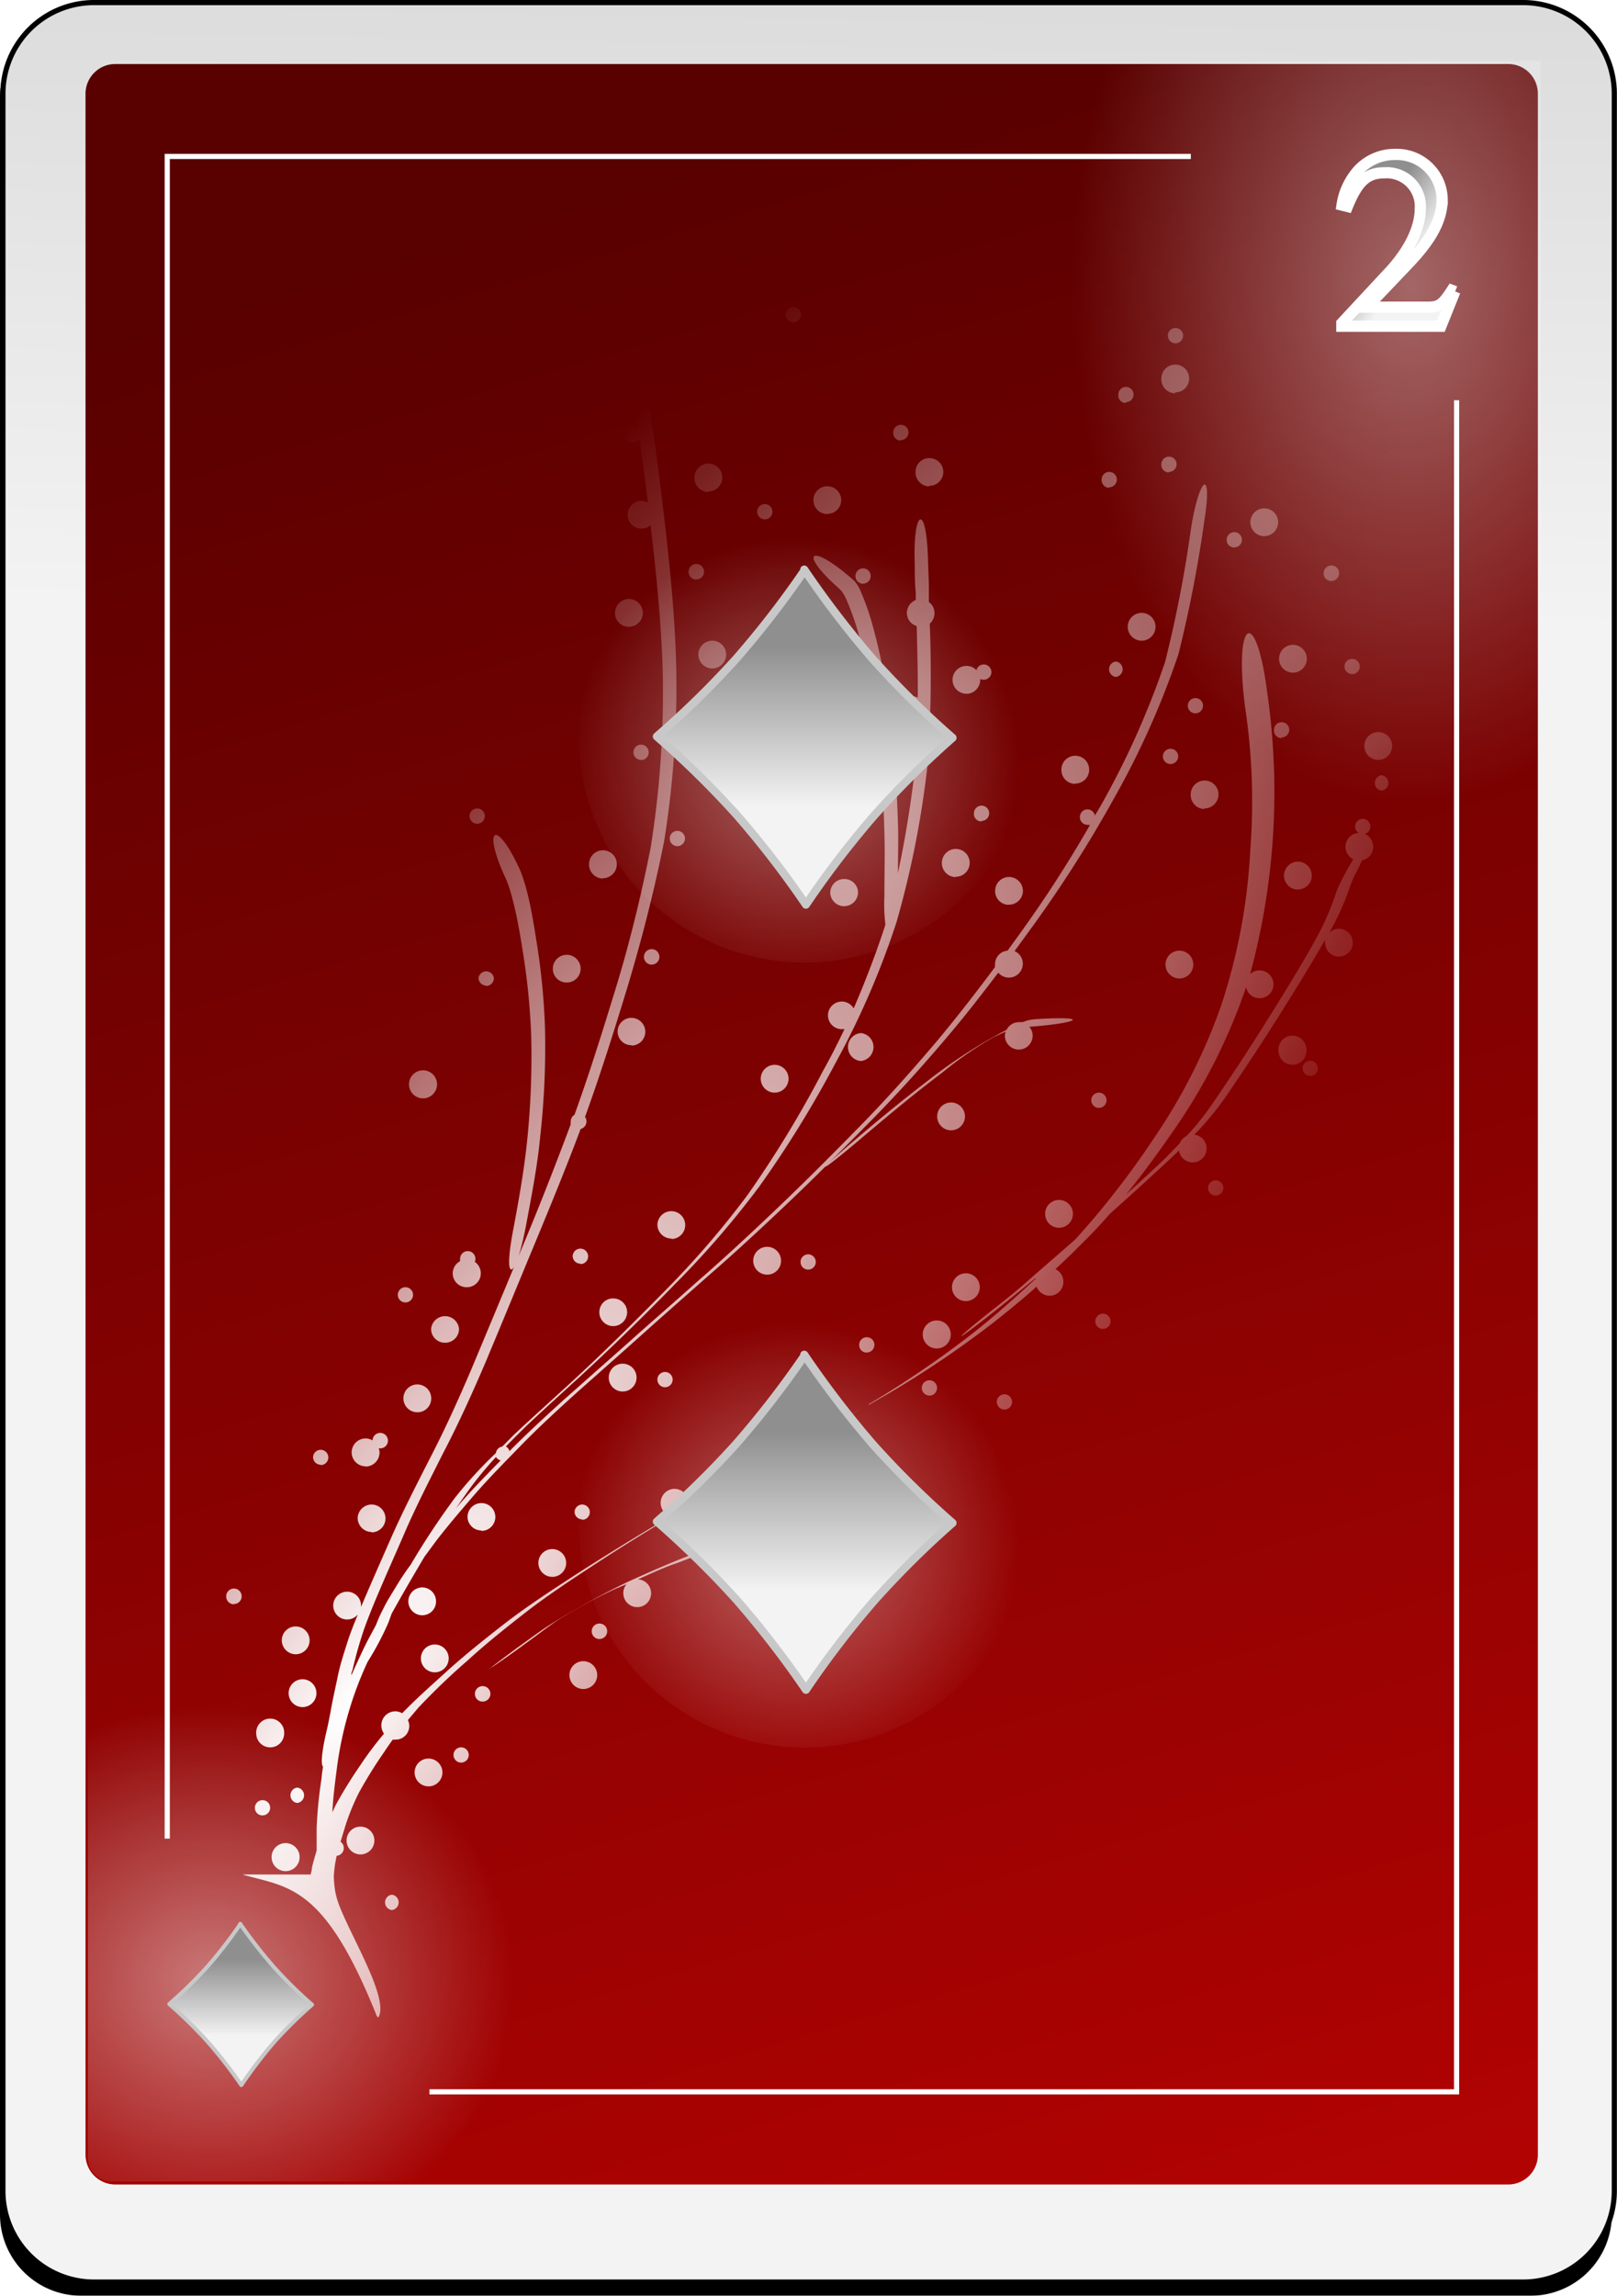 <svg id="Capa_1" data-name="Capa 1" xmlns="http://www.w3.org/2000/svg" xmlns:xlink="http://www.w3.org/1999/xlink" viewBox="0 0 144.26 204.72"><defs><style>.cls-1{filter:url(#h);}.cls-2,.cls-3,.cls-4{fill-rule:evenodd;}.cls-3{stroke:#000;fill:url(#Degradado_sin_nombre_476);}.cls-3,.cls-7{stroke-miterlimit:1.85;stroke-width:0.46px;}.cls-4{fill:url(#Degradado_sin_nombre_477);}.cls-11,.cls-13,.cls-5,.cls-6{isolation:isolate;}.cls-5{opacity:0.47;fill:url(#Degradado_sin_nombre_478);}.cls-6{opacity:0.4;fill:url(#Degradado_sin_nombre_479);}.cls-7{fill:none;}.cls-7,.cls-9{stroke:#fff;}.cls-12,.cls-14,.cls-8{stroke:#c8c8c8;stroke-linejoin:round;}.cls-8{stroke-width:0.35px;fill:url(#Degradado_sin_nombre_480);}.cls-9{stroke-miterlimit:8.2;fill:url(#Degradado_sin_nombre_481);}.cls-10{fill:url(#Degradado_sin_nombre_482);}.cls-11,.cls-13{opacity:0.4;}.cls-11{fill:url(#Degradado_sin_nombre_483);}.cls-12,.cls-14{stroke-width:0.72px;}.cls-12{fill:url(#Degradado_sin_nombre_484);}.cls-13{fill:url(#Degradado_sin_nombre_485);}.cls-14{fill:url(#Degradado_sin_nombre_486);}</style><filter id="h" name="h"><feGaussianBlur stdDeviation="3.76"/></filter><linearGradient id="Degradado_sin_nombre_476" x1="114.59" y1="781.52" x2="124.07" y2="1295.93" gradientTransform="matrix(0.46, 0, 0, -0.46, 184.38, 855.86)" gradientUnits="userSpaceOnUse"><stop offset="0" stop-color="#f3f3f3"/><stop offset="1" stop-color="#8f8f8f"/></linearGradient><linearGradient id="Degradado_sin_nombre_477" x1="-261.92" y1="1152.18" x2="-129.66" y2="714.54" gradientTransform="matrix(0.49, 0, 0, -0.48, 338.57, 1013.97)" gradientUnits="userSpaceOnUse"><stop offset="0" stop-color="#590000"/><stop offset="1" stop-color="#bf0303"/></linearGradient><radialGradient id="Degradado_sin_nombre_478" cx="124.5" cy="1837.59" r="58.67" gradientTransform="matrix(-0.46, 0, 0, 0.42, 240.6, -153.68)" gradientUnits="userSpaceOnUse"><stop offset="0" stop-color="#fff"/><stop offset="1" stop-color="#fff" stop-opacity="0"/></radialGradient><radialGradient id="Degradado_sin_nombre_479" cx="222.6" cy="733.49" r="63.15" gradientTransform="matrix(0.48, 0, 0, -0.73, 183.51, 1002.34)" xlink:href="#Degradado_sin_nombre_478"/><linearGradient id="Degradado_sin_nombre_480" x1="129.61" y1="955.53" x2="129.61" y2="958.87" gradientTransform="matrix(2.05, 0, 0, -2.05, -79.73, 2581.77)" xlink:href="#Degradado_sin_nombre_476"/><linearGradient id="Degradado_sin_nombre_481" x1="180.67" y1="1032.82" x2="178.69" y2="1034.2" gradientTransform="matrix(2.05, 0, 0, -2.05, -79.73, 2581.77)" xlink:href="#Degradado_sin_nombre_476"/><radialGradient id="Degradado_sin_nombre_482" cx="192.28" cy="1160.5" r="25.37" gradientTransform="matrix(1.7, 1.15, 4.4, -6.48, -5237.18, 7891.96)" xlink:href="#Degradado_sin_nombre_478"/><radialGradient id="Degradado_sin_nombre_483" cx="413.11" cy="1066.97" r="26.74" gradientTransform="matrix(0.75, 0, 0, -0.75, -74.51, 1309.63)" xlink:href="#Degradado_sin_nombre_478"/><linearGradient id="Degradado_sin_nombre_484" x1="458.75" y1="1383.82" x2="458.75" y2="1390.75" gradientTransform="matrix(2.05, 0, 0, -2.05, -703.94, 3350.11)" xlink:href="#Degradado_sin_nombre_476"/><radialGradient id="Degradado_sin_nombre_485" cx="413.11" cy="1066.97" r="26.74" gradientTransform="matrix(0.75, 0, 0, -0.75, -74.51, 1379.64)" xlink:href="#Degradado_sin_nombre_478"/><linearGradient id="Degradado_sin_nombre_486" x1="458.75" y1="1383.82" x2="458.75" y2="1390.75" gradientTransform="matrix(2.05, 0, 0, -2.05, -703.94, 3420.11)" xlink:href="#Degradado_sin_nombre_476"/></defs><g class="cls-1"><path class="cls-2" d="M171.7,442.83H301a7.26,7.26,0,0,1,7.25,7.25h0V638.86A7.25,7.25,0,0,1,301,646.1H171.7a7.24,7.24,0,0,1-7.25-7.24h0V450.08a7.25,7.25,0,0,1,7.25-7.25" transform="translate(-164.45 -441.39)"/></g><path class="cls-3" d="M172.84,441.62h127.5a8.13,8.13,0,0,1,8.13,8.13h0v187a8.13,8.13,0,0,1-8.13,8.13H172.84a8.13,8.13,0,0,1-8.13-8.13h0v-187a8.13,8.13,0,0,1,8.13-8.13" transform="translate(-164.45 -441.39)"/><path class="cls-4" d="M174.74,447.1H299a2.64,2.64,0,0,1,2.65,2.65V633.52a2.65,2.65,0,0,1-2.65,2.66H174.74a2.66,2.66,0,0,1-2.66-2.66V449.75a2.65,2.65,0,0,1,2.66-2.65" transform="translate(-164.45 -441.39)"/><path class="cls-5" d="M224.57,635.91H174.42a2.13,2.13,0,0,1-2.13-2.13h0v-45.5a2.13,2.13,0,0,1,2.13-2.13h50.15a2.12,2.12,0,0,1,2.12,2.13h0v45.5a2.12,2.12,0,0,1-2.12,2.13h0" transform="translate(-164.45 -441.39)"/><path class="cls-6" d="M241.89,446.83h60v92.79h-60Z" transform="translate(-164.45 -441.39)"/><path class="cls-7" d="M202.76,627.92H294.4V477.08m-23.71-21.74H179.37v150" transform="translate(-164.45 -441.39)"/><path class="cls-8" d="M185.88,612.94a43.13,43.13,0,0,0,3,3.85,39.53,39.53,0,0,0,3.41,3.36,39.07,39.07,0,0,0-3.39,3.34,42.45,42.45,0,0,0-2.92,3.83,40.63,40.63,0,0,0-3-3.86,39,39,0,0,0-3.43-3.37,39.3,39.3,0,0,0,3.41-3.34,38.89,38.89,0,0,0,2.94-3.81Z" transform="translate(-164.45 -441.39)"/><path class="cls-9" d="M294.27,467.39l-.29-.11c-.84,1.29-1.14,1.5-2.16,1.5h-5.43l3.81-4c2-2.12,2.91-3.84,2.91-5.62a4.06,4.06,0,0,0-4.2-4,4.42,4.42,0,0,0-3.27,1.41,5.94,5.94,0,0,0-1.46,3.11l.48.12c.91-2.23,1.73-3,3.29-3a3,3,0,0,1,3.21,3.21c0,1.77-1.05,3.88-3,5.9l-4,4.3v.27H293l1.25-3.11" transform="translate(-164.45 -441.39)"/><path class="cls-10" d="M198.21,621.28c1.08-1.85-3.22-8.39-3.77-10.86a4.38,4.38,0,0,1-.12-.63,9.45,9.45,0,0,1-.09-1.07,10.43,10.43,0,0,1,.26-1.85.69.69,0,0,0,.63-.69.67.67,0,0,0-.29-.56c.14-.47.29-.94.43-1.41a20,20,0,0,1,1.23-3,40.69,40.69,0,0,1,2.24-3.6c.24-.37.5-.74.76-1.1a.86.86,0,0,0,.22,0,1.21,1.21,0,0,0,1.13-1.74l.93-1.1a59.59,59.59,0,0,1,4.37-4.19c1.66-1.52,3.42-2.92,5.19-4.3,2.11-1.64,4.35-3.09,6.58-4.55s4.26-2.69,6.42-4a1,1,0,0,0,.3,0,1.22,1.22,0,0,0,1.23-1.23,1.24,1.24,0,0,0-1.23-1.25,1.25,1.25,0,0,0-1.24,1.25,1.24,1.24,0,0,0,.89,1.19l-.6.35q-3.94,2.34-7.81,4.82c-2.24,1.46-4.5,2.92-6.61,4.57-1.77,1.38-3.53,2.79-5.19,4.31-1.27,1.15-2.55,2.29-3.74,3.52a1.28,1.28,0,0,0-.62-.17,1.25,1.25,0,0,0-1.24,1.25,1.28,1.28,0,0,0,.24.74,30.11,30.11,0,0,0-2.09,2.78,40.2,40.2,0,0,0-2.23,3.61l-.29.62c.06-1.25.22-2.5.38-3.74a32.5,32.5,0,0,1,1.07-5.17,31.4,31.4,0,0,1,1.7-4.51,26.38,26.38,0,0,0,1.78-3.33c.11-.25.2-.52.29-.77l.07-.19c.89-1.61,1.81-3.18,2.74-4.76l.17-.29,1.06-1.44c1-1.3,2.09-2.57,3.16-3.82,1.38-1.61,2.87-3.11,4.35-4.63,1.66-1.71,3.43-3.32,5.2-4.92,1.92-1.7,3.83-3.39,5.74-5.1s4.07-3.61,6.11-5.41c2.3-2,4.53-4.07,6.74-6.17q1.76-1.67,3.48-3.38c-.24.3,1.11-.73,3.45-2.72s4.56-3.82,6.94-5.62a32.65,32.65,0,0,1,4.65-3.19l1-.45a1.11,1.11,0,0,0-.08.36,1.24,1.24,0,1,0,2.48,0,1.23,1.23,0,0,0-.3-.79c4.58-.34,5.52-1,.56-.68a3.63,3.63,0,0,0-1.17.27,1.12,1.12,0,0,0-.32,0,1.23,1.23,0,0,0-1.1.68,45.11,45.11,0,0,0-7,4.52c-2.36,1.8-4.65,3.7-6.91,5.63-.93.79-1.56,1.36-1.91,1.69,1.18-1.17,2.36-2.35,3.52-3.53,2.56-2.58,5-5.29,7.33-8.06,1.46-1.74,2.86-3.54,4.23-5.35a1.24,1.24,0,0,0,2.19-.79,1.22,1.22,0,0,0-.74-1.13c.62-.84,1.22-1.67,1.83-2.51a111.88,111.88,0,0,0,7.08-11.17,74.53,74.53,0,0,0,5.71-12.78,114.27,114.27,0,0,0,2.31-11.88c.76-4.78-.43-4.09-1.19.69a111,111,0,0,1-2.31,11.87,74.57,74.57,0,0,1-5.72,12.78c-.17.31-.36.61-.54.91a.68.68,0,0,0-.66-.55.69.69,0,0,0-.68.7.68.68,0,0,0,.68.68.59.59,0,0,0,.23,0,109.47,109.47,0,0,1-6.11,9.49l-1.25,1.73a1.22,1.22,0,0,0-1.12,1.22,2,2,0,0,0,0,.24c-1.67,2.24-3.38,4.45-5.17,6.59-2.35,2.77-4.77,5.48-7.33,8.06-2.41,2.46-4.85,4.89-7.35,7.26-2.21,2.1-4.44,4.17-6.75,6.17-2,1.8-4.09,3.59-6.11,5.41l-5.76,5.1c-1.64,1.49-3.29,3-4.85,4.58a.68.68,0,0,0-.32-.42c.61-.63,1.23-1.24,1.86-1.86,2.05-1.93,4.17-3.81,6.23-5.74,2.42-2.27,4.79-4.61,7.12-7a80.81,80.81,0,0,0,7.41-8.59A97.56,97.56,0,0,0,239,536.16a73.31,73.31,0,0,0,5.43-12.54,84.79,84.79,0,0,0,2.8-14.31A117.93,117.93,0,0,0,247.4,497a1.27,1.27,0,0,0,.42-.93,1.22,1.22,0,0,0-.5-1c0-.51,0-1,0-1.53l-.09-2.56c-.17-4.8-1.35-4.12-1.17.68,0,.86,0,1.71.09,2.57,0,.22,0,.44,0,.66a1.25,1.25,0,0,0-.79,1.16,1.2,1.2,0,0,0,.87,1.16c.06,2.13.11,4.25.1,6.38a1.13,1.13,0,0,0-.48-.11,1.24,1.24,0,1,0,0,2.48,1.08,1.08,0,0,0,.44-.09c0,1.38-.1,2.75-.21,4.12-.38,3.1-.86,6.19-1.52,9.24,0-1.45.05-2.92,0-4.37-.11-3.46-.32-6.9-.77-10.33a55.09,55.09,0,0,0-1.39-7,24,24,0,0,0-1.16-3.41,3.51,3.51,0,0,0-.55-.91c-3.91-3.5-5.22-2.71-1.28.75a3.4,3.4,0,0,1,.55.89,23.56,23.56,0,0,1,1.18,3.4,56.85,56.85,0,0,1,1.42,7,101.92,101.92,0,0,1,.79,10.33c.06,1.92,0,3.84,0,5.76a15.56,15.56,0,0,0,.09,2.5l-.15.47c-.79,2.37-1.68,4.68-2.68,7a1.23,1.23,0,1,0-1.07,1.85l.25,0c-.61,1.27-1.24,2.52-1.93,3.75a97.77,97.77,0,0,1-6.75,11.08,80.91,80.91,0,0,1-7.42,8.59c-2.34,2.37-4.7,4.72-7.13,7-2.06,1.93-4.19,3.81-6.25,5.74l-1.05,1.06a.68.68,0,0,0-.57.58A37.33,37.33,0,0,0,205,575a68.63,68.63,0,0,0-3.91,5.91c-.45.61-.87,1.23-1.26,1.88s-.85,1.35-1.19,2.06a12.57,12.57,0,0,0-.65,1.45.06.06,0,0,0,0,0c-.34.63-.68,1.25-1,1.89-.41.86-.81,1.72-1.19,2.59,0-.14,0-.29.09-.43a36.39,36.39,0,0,1,1-3.57c.49-1.4,1.07-2.76,1.66-4.13.71-1.66,1.46-3.32,2.18-5,1-2.25,2.12-4.43,3.22-6.62,1.41-2.69,2.65-5.44,3.84-8.22,1.42-3.39,2.82-6.79,4.23-10.19s2.9-7,4.23-10.56a.69.69,0,0,0,.52-.67.62.62,0,0,0-.13-.4c1.35-3.72,2.54-7.5,3.7-11.29,1.33-4.4,2.48-8.85,3.37-13.36a86.78,86.78,0,0,0,1.06-15.86c-.16-5.4-.79-10.77-1.45-16.13-.4-3.22-.89-6.44-1.39-9.65a10.85,10.85,0,0,0-.72-2.85,1.23,1.23,0,0,0,.39.07,1.24,1.24,0,1,0,0-2.48,1.22,1.22,0,0,0-1.23,1.23,1.24,1.24,0,0,0,.33.86c-.24.34-.3,1.66,0,3.85.23,1.42.44,2.85.66,4.28a.7.7,0,0,0-.48-.18.68.68,0,0,0,0,1.36.69.69,0,0,0,.61-.36c.22,1.52.43,3,.62,4.55l.14,1.16a1.19,1.19,0,0,0-.56-.14,1.25,1.25,0,0,0-1.25,1.24,1.23,1.23,0,0,0,1.25,1.23,1.2,1.2,0,0,0,.8-.3c.51,4.3.95,8.61,1.08,12.94a86.8,86.8,0,0,1-1.08,15.86c-.9,4.52-2,9-3.38,13.38-1.07,3.49-2.18,7-3.41,10.4a.69.69,0,0,0-.33.6.64.64,0,0,0,0,.24l-.27.71c-1.38,3.68-2.83,7.35-4.37,11q-2.12,5.1-4.25,10.19c-1.19,2.78-2.44,5.54-3.85,8.23-1.11,2.19-2.23,4.37-3.23,6.62-.73,1.66-1.47,3.33-2.19,5-.58,1.36-1.18,2.72-1.67,4.13-.37,1.17-.77,2.35-1,3.56-.21,1-.44,2-.62,3.06-.09.44-.17.89-.27,1.33-.53,2.18-.58,3.28-.38,3.45-.06.37-.11.74-.14,1.11a38,38,0,0,0-.43,4.38c0,.67,0,1.35,0,2-.15.5-.3,1-.42,1.52,0,.21-.07.4-.11.61h-6.09c4.09,1.18,7.29.84,12,12.66Zm1.2-9.57a.69.69,0,0,0,0-1.37.69.69,0,0,0,0,1.37Zm-9.49-3.47a1.25,1.25,0,1,0-1.24-1.24A1.25,1.25,0,0,0,189.92,608.24Zm6.69-1.49a1.24,1.24,0,1,0,0-2.48,1.24,1.24,0,0,0,0,2.48Zm-8.74-3.48a.68.68,0,1,0-.68-.68A.67.67,0,0,0,187.87,603.27Zm3.1-1.11a.69.69,0,0,0,0-1.37.69.69,0,0,0,0,1.37Zm11.71-1.48a1.24,1.24,0,1,0,0-2.48,1.24,1.24,0,0,0,0,2.48Zm2.91-2.12a.68.68,0,0,0,0-1.36.68.68,0,1,0,0,1.36Zm-17-1.36A1.24,1.24,0,0,0,189.8,596a1.25,1.25,0,1,0-2.49,0A1.24,1.24,0,0,0,188.55,597.2Zm2.86-3.59a1.24,1.24,0,1,0-1.25-1.25A1.24,1.24,0,0,0,191.41,593.61Zm16.05-.49a.69.69,0,1,0-.68-.69A.68.68,0,0,0,207.46,593.12Zm9-1.12a1.24,1.24,0,1,0-1.25-1.25A1.25,1.25,0,0,0,216.45,592Zm-13.26-1.49a1.24,1.24,0,0,0,0-2.48,1.24,1.24,0,1,0,0,2.48Zm4.85-.31c.06,0,1.46-.94,3.74-2.62,1-.72,1.92-1.47,3-2.1a43.79,43.79,0,0,1,4.52-2.41l1-.42a1.22,1.22,0,0,0-.29.79,1.24,1.24,0,1,0,1.31-1.22c1.08-.48,2.17-1,3.27-1.38s2.48-1,3.73-1.47l1.59-.6c4.89-1.87,6.16-2.61,1.27-.74l-1.6.61c-1.26.48-2.48,1-3.73,1.48-1.78.68-3.52,1.46-5.26,2.24a70,70,0,0,0-7,3.83c-1,.63-2,1.39-3,2.1-1.77,1.31-2.53,1.9-2.49,1.91Zm-17.25-1.3a1.24,1.24,0,1,0-1.25-1.25A1.25,1.25,0,0,0,190.79,588.9Zm27.08-1.36a.69.69,0,1,0-.68-.68A.69.69,0,0,0,217.87,587.54Zm-22.49-1.74a1.24,1.24,0,1,0-1.25-1.25A1.24,1.24,0,0,0,195.38,585.8Zm6.69-.38a1.22,1.22,0,0,0,1.23-1.23,1.24,1.24,0,0,0-1.23-1.25,1.25,1.25,0,0,0-1.24,1.25A1.24,1.24,0,0,0,202.07,585.42Zm-16.8-1a.69.69,0,1,0-.69-.68A.69.69,0,0,0,185.27,584.44Zm43.26-2.37a.68.68,0,1,0-.68-.68A.67.67,0,0,0,228.53,582.07ZM213.72,582a1.24,1.24,0,1,0-1.24-1.25A1.25,1.25,0,0,0,213.72,582Zm21.88-1.12a.68.68,0,0,0,0-1.36h-.06a1.2,1.2,0,0,0,.37-.87,1.24,1.24,0,1,0-1.24,1.23,1.29,1.29,0,0,0,.35,0,.72.72,0,0,0-.1.36.67.67,0,0,0,.68.68Zm4.28-2.85a1.24,1.24,0,1,0-1.25-1.25A1.25,1.25,0,0,0,239.88,578Zm-42.27,0a1.24,1.24,0,1,0-1.25-1.25A1.26,1.26,0,0,0,197.61,578Zm9.78-.13a1.24,1.24,0,1,0-1.23-1.23A1.23,1.23,0,0,0,207.39,577.86Zm35.64-.12a.68.68,0,1,0-.68-.68A.68.68,0,0,0,243,577.74Zm-26.64-.87a.68.68,0,1,0-.68-.68A.68.68,0,0,0,216.39,576.87ZM205,576.06l1.23-1.75a32.14,32.14,0,0,1,2.47-3,.65.65,0,0,0,.42.3c-1.33,1.36-2.66,2.72-3.9,4.16l-.22.26Zm23.58-1.87,4-2.26c1-.55,2.05-1.11,3.06-1.68a1.29,1.29,0,0,0,.35,0,1.21,1.21,0,0,0,1.18-.91q2.15-1.2,4.26-2.43l-4.24,2.39a1.27,1.27,0,0,0,0-.28,1.24,1.24,0,1,0-2.48,0,1.27,1.27,0,0,0,.84,1.18l-1,.53q-3,1.69-6,3.42Zm15.91-.17a.68.68,0,1,0,0-1.36.68.68,0,1,0,0,1.36Zm-47.43-1.86a1.25,1.25,0,0,0,1.25-1.24,1.17,1.17,0,0,0-.07-.38l.13,0a.69.69,0,0,0,0-1.38.68.68,0,0,0-.68.67,1.24,1.24,0,1,0-.63,2.31Zm-4-.13a.68.68,0,1,0-.68-.68A.68.68,0,0,0,193.07,572Zm8.63-4.71a1.22,1.22,0,0,0,1.23-1.23,1.24,1.24,0,1,0-1.23,1.23Zm52.38-.24a.68.68,0,1,0-.69-.68A.69.69,0,0,0,254.08,567.08Zm-12.1-.42,1.85-1.07a88,88,0,0,0,8.91-6q2.17-1.67,4.2-3.47a1.25,1.25,0,0,0,1.16.81,1.23,1.23,0,0,0,1.23-1.24,1.24,1.24,0,0,0-.71-1.13c1-.92,1.94-1.85,2.89-2.81.69-.69,1.35-1.42,2-2.16l.1-.08c2-1.8,4-3.59,5.94-5.44l.09-.1a1.24,1.24,0,1,0,1.37-1.4,26.18,26.18,0,0,0,3.09-3.8c1.17-1.72,2.33-3.45,3.45-5.2s2.22-3.5,3.29-5.27c.62-1,1.24-2.06,1.84-3.11a1.13,1.13,0,0,0,0,.25,1.24,1.24,0,0,0,1.23,1.25,1.24,1.24,0,1,0,0-2.48,1.22,1.22,0,0,0-.86.35l.5-.92a25.55,25.55,0,0,0,1.27-2.94,12.17,12.17,0,0,1,.44-1.14c.29-.56.52-1,.71-1.45a1.23,1.23,0,0,0,1-1.22,1.24,1.24,0,0,0-.75-1.14.68.68,0,0,0,.5-.65.68.68,0,1,0-1.05.56,1.24,1.24,0,0,0-.48,2.35c-.37.61-.78,1.35-1.25,2.29a11.13,11.13,0,0,0-.43,1.14,23.72,23.72,0,0,1-1.26,2.93c-.82,1.59-1.75,3.12-2.67,4.65-1.07,1.77-2.18,3.53-3.29,5.27s-2.28,3.49-3.45,5.21a24.37,24.37,0,0,1-2.53,3.2,1.23,1.23,0,0,0-.61.66l-1.39,1.42q-1.68,1.59-3.39,3.13c1.59-1.95,3.06-4,4.49-6.07a51.1,51.1,0,0,0,6-11.79c.08-.21.14-.43.21-.64a1.24,1.24,0,1,0,1.21-1.49,1.26,1.26,0,0,0-.84.33,62,62,0,0,0,1.54-25c-1-7.9-3-6.78-2,1.12a56.5,56.5,0,0,1,.48,12.73,52.78,52.78,0,0,1-2.62,14,50.68,50.68,0,0,1-6,11.81,75.16,75.16,0,0,1-7,9c-1.47,1.3-3,2.6-4.44,3.88-1.07.95-2.21,1.82-3.33,2.71-3.91,3.13-2.68,2.42,1.23-.71,1-.81,2-1.6,3-2.44a.15.15,0,0,0,0,.07c-2,1.85-4,3.64-6.16,5.29a90.61,90.61,0,0,1-8.75,5.91Zm-6.87-.32a.68.68,0,1,0-.68-.68A.68.68,0,0,0,235.11,566.34Zm12.4-.51a.7.7,0,0,0,.55-.68.68.68,0,1,0-.68.68ZM220,565.47a1.24,1.24,0,1,0,0-2.48,1.24,1.24,0,0,0,0,2.48Zm3.78-.38a.68.68,0,0,0,0-1.36.68.68,0,0,0,0,1.36Zm18-3.1a.68.68,0,1,0-.68-.68A.67.67,0,0,0,241.8,562Zm6.13-.36a1.25,1.25,0,1,0,0-2.49,1.25,1.25,0,0,0,0,2.49Zm-43.76-.51a1.23,1.23,0,0,0,1.25-1.23,1.25,1.25,0,0,0-2.49,0A1.23,1.23,0,0,0,204.17,561.12Zm58.7-1.23a.68.68,0,1,0-.68-.68A.67.67,0,0,0,262.87,559.89Zm-43.7-.25a1.25,1.25,0,0,0,1.25-1.24,1.24,1.24,0,0,0-1.25-1.23,1.22,1.22,0,0,0-1.23,1.23A1.24,1.24,0,0,0,219.17,559.64Zm-18.53-2.11a.68.68,0,1,0-.68-.68A.68.68,0,0,0,200.64,557.53Zm50-.12a1.25,1.25,0,0,0,1.24-1.24,1.24,1.24,0,1,0-1.24,1.24Zm-44.5-1.24a1.24,1.24,0,0,0,.69-2.26.66.66,0,0,0,.05-.28.68.68,0,1,0-1.36,0,.54.54,0,0,0,0,.22,1.23,1.23,0,0,0,.58,2.32Zm26.78-1.12a1.23,1.23,0,0,0,1.23-1.23,1.24,1.24,0,1,0-1.23,1.23Zm-22.84-.45c.29,0,.85-1.42,1.33-4s1-5.2,1.25-7.83a72.17,72.17,0,0,0,.43-9.75,61,61,0,0,0-.69-7.27c-.26-1.62-.5-3.25-.91-4.84a16.39,16.39,0,0,0-.58-1.84c-2.15-4.78-3.51-4-1.28.74a12.84,12.84,0,0,1,.58,1.82c.42,1.59.68,3.22.94,4.84a61.1,61.1,0,0,1,.71,7.26,73.67,73.67,0,0,1-.4,9.74c-.29,2.63-.76,5.23-1.25,7.82-.42,2.26-.38,3.31-.13,3.29Zm26.49,0a.68.68,0,0,0,0-1.36.68.68,0,1,0,0,1.36Zm-20.33-.49a.69.69,0,1,0-.68-.68A.69.69,0,0,0,216.26,554.07Zm8.13-2.24a1.24,1.24,0,0,0,1.23-1.24,1.24,1.24,0,0,0-2.48,0A1.25,1.25,0,0,0,224.39,551.83Zm34.58-1a1.24,1.24,0,0,0,0-2.48,1.24,1.24,0,0,0,0,2.48ZM272.91,548a.68.68,0,1,0-.68-.68A.67.67,0,0,0,272.91,548Zm-23.62-5.82a1.24,1.24,0,1,0-1.23-1.24,1.24,1.24,0,0,0,1.23,1.24Zm13.2-2a.68.68,0,1,0,0-1.36.68.68,0,1,0,0,1.36Zm-60.3-.85a1.25,1.25,0,0,0,0-2.5,1.25,1.25,0,0,0,0,2.5Zm31.37-.51a1.24,1.24,0,0,0,0-2.48,1.24,1.24,0,1,0,0,2.48Zm47.78-1.48a.68.68,0,1,0-.68-.68A.68.68,0,0,0,281.34,537.33Zm-1.55-1A1.24,1.24,0,0,0,281,535.1a1.25,1.25,0,1,0-2.49,0A1.24,1.24,0,0,0,279.79,536.33ZM241.24,536a1.25,1.25,0,0,0,0-2.49,1.25,1.25,0,0,0,0,2.49Zm-20.46-1.38a1.23,1.23,0,0,0,1.24-1.23,1.25,1.25,0,0,0-1.24-1.24,1.23,1.23,0,0,0-1.23,1.24A1.22,1.22,0,0,0,220.78,534.59Zm-12.95-5.31a.7.7,0,0,0,.68-.7.69.69,0,0,0-1.37,0A.71.71,0,0,0,207.83,529.28ZM215,529a1.23,1.23,0,0,0,1.25-1.23,1.24,1.24,0,1,0-2.48,0A1.22,1.22,0,0,0,215,529Zm54.67-.36a1.24,1.24,0,1,0,0-2.48,1.24,1.24,0,0,0,0,2.48Zm-47-1.24a.69.69,0,0,0,0-1.37.69.69,0,1,0,0,1.37Zm17.17-5.21A1.24,1.24,0,0,0,241,521a1.22,1.22,0,0,0-1.23-1.23,1.24,1.24,0,0,0-1.25,1.23A1.25,1.25,0,0,0,239.76,522.2Zm14.62-.13a1.24,1.24,0,0,0,1.25-1.23,1.25,1.25,0,0,0-1.25-1.24,1.24,1.24,0,0,0-1.23,1.24A1.22,1.22,0,0,0,254.38,522.07Zm25.79-1.36a1.22,1.22,0,0,0,1.23-1.23,1.24,1.24,0,0,0-1.23-1.25,1.26,1.26,0,0,0-1.25,1.25A1.25,1.25,0,0,0,280.17,520.71Zm-62-1a1.25,1.25,0,0,0,1.23-1.25,1.24,1.24,0,0,0-2.48,0A1.26,1.26,0,0,0,218.19,519.73Zm31.48-.13a1.24,1.24,0,1,0-1.25-1.24A1.25,1.25,0,0,0,249.67,519.6Zm-24.85-2.73a.68.68,0,1,0,0-1.36.68.68,0,1,0,0,1.36Zm-17.86-2a.68.68,0,1,0,0-1.36.68.68,0,1,0,0,1.36Zm45-.25a.68.68,0,1,0-.68-.68A.67.67,0,0,0,252,514.64Zm19.89-1.11a1.26,1.26,0,0,0,1.25-1.25,1.24,1.24,0,0,0-2.48,0A1.25,1.25,0,0,0,271.85,513.53ZM239,513a.68.68,0,1,0-.68-.68A.68.68,0,0,0,239,513Zm48.71-1.11a.69.69,0,0,0,0-1.37.69.69,0,0,0,0,1.37Zm-47.16-.25a1.25,1.25,0,1,0-1.25-1.25A1.24,1.24,0,0,0,240.5,511.67Zm19.83-.38a1.24,1.24,0,0,0,1.24-1.24,1.24,1.24,0,0,0-2.48,0A1.25,1.25,0,0,0,260.33,511.29Zm8.5-1.74a.68.68,0,0,0,0-1.36.68.68,0,1,0,0,1.36Zm18.53-.37a1.24,1.24,0,0,0,0-2.48,1.24,1.24,0,1,0,0,2.48Zm-65.62,0a.69.69,0,0,0,.53-.68.68.68,0,1,0-.68.68Zm57-2a.69.69,0,0,0,.68-.68.68.68,0,1,0-1.36,0A.68.68,0,0,0,278.74,507.21ZM229.1,506a1.24,1.24,0,1,0-1.25-1.24A1.24,1.24,0,0,0,229.1,506Zm42-1a.69.69,0,0,0,.68-.68.68.68,0,1,0-1.36,0A.68.68,0,0,0,271.06,505Zm-20.4-1.74A1.25,1.25,0,0,0,251.9,502s0-.05,0-.07a.66.66,0,0,0,.32.07.68.68,0,1,0-.66-.85,1.2,1.2,0,0,0-.89-.38,1.24,1.24,0,1,0,0,2.48ZM264,501.75a.69.69,0,0,0,0-1.37.69.69,0,0,0,0,1.37Zm21.08-.25a.68.68,0,0,0,0-1.36.68.68,0,0,0,0,1.36Zm-5.28-.13a1.24,1.24,0,1,0-1.24-1.23A1.24,1.24,0,0,0,279.79,501.37ZM228,501a1.25,1.25,0,0,0,1.23-1.25,1.23,1.23,0,0,0-1.23-1.23,1.25,1.25,0,0,0-1.25,1.23A1.26,1.26,0,0,0,228,501Zm10.53-1.37a1.25,1.25,0,0,0,1.25-1.24,1.24,1.24,0,0,0-2.41-.42.68.68,0,0,0-.2.48.66.66,0,0,0,.31.56,1.21,1.21,0,0,0,1,.62Zm27.77-1.11a1.24,1.24,0,1,0,0-2.48,1.24,1.24,0,1,0,0,2.48Zm-45.75-1.25a1.23,1.23,0,0,0,1.25-1.23,1.24,1.24,0,1,0-2.48,0A1.22,1.22,0,0,0,220.53,497.28Zm20.9-3.84a.68.68,0,1,0-.68-.68A.68.68,0,0,0,241.43,493.44Zm41.77-.24a.69.69,0,1,0-.68-.68A.68.68,0,0,0,283.2,493.2Zm-56.65-.13a.69.69,0,1,0-.69-.68A.69.69,0,0,0,226.55,493.07Zm48-2.86a.68.68,0,1,0-.68-.68A.67.67,0,0,0,274.52,490.21Zm2.67-1a1.25,1.25,0,0,0,1.24-1.25,1.24,1.24,0,1,0-1.24,1.25Zm-44.56-1.5a.68.68,0,1,0,0-1.36.68.68,0,1,0,0,1.36Zm5.64-.49A1.23,1.23,0,0,0,239.5,486a1.24,1.24,0,1,0-1.23,1.23Zm-10.67-2a1.24,1.24,0,1,0-1.24-1.24A1.24,1.24,0,0,0,227.6,485.26Zm35.76-.37a.69.69,0,0,0,.68-.69.68.68,0,0,0-1.36,0A.7.7,0,0,0,263.36,484.89Zm-16.05-.13a1.25,1.25,0,0,0,1.25-1.24,1.24,1.24,0,0,0-1.25-1.23,1.22,1.22,0,0,0-1.23,1.23A1.24,1.24,0,0,0,247.31,484.76Zm21.39-1.24a.68.68,0,1,0-.69-.68A.69.69,0,0,0,268.7,483.52Zm-23.93-2.84a.68.68,0,1,0-.68-.68A.68.68,0,0,0,244.77,480.68Zm-26.58-.38a1.24,1.24,0,1,0-1.25-1.24A1.24,1.24,0,0,0,218.19,480.3Zm46.67-3a.68.68,0,1,0-.69-.68A.68.68,0,0,0,264.86,477.33Zm4.4-.87a1.24,1.24,0,1,0-1.25-1.24A1.25,1.25,0,0,0,269.26,476.46Zm-52.76-1.87a.68.68,0,1,0-.68-.68A.68.68,0,0,0,216.5,474.59ZM269.32,472a.68.68,0,0,0,0-1.36.68.68,0,0,0,0,1.36Zm-34.09-1.87a.68.68,0,1,0-.69-.68A.69.69,0,0,0,235.23,470.13Zm-17.48-3.35a.68.68,0,1,0-.68-.68A.67.67,0,0,0,217.75,466.78Zm3.46-2.48a.68.68,0,1,0-.68-.68A.68.68,0,0,0,221.21,464.3Z" transform="translate(-164.45 -441.39)"/><path class="cls-11" d="M256.33,507.11A20.11,20.11,0,1,1,236.22,487a20.11,20.11,0,0,1,20.11,20.11Z" transform="translate(-164.45 -441.39)"/><path class="cls-12" d="M236.2,492.18a86,86,0,0,0,6.13,8,82,82,0,0,0,7.1,7,80.85,80.85,0,0,0-7,6.94,84,84,0,0,0-6.08,7.94,84.69,84.69,0,0,0-6.17-8,82.66,82.66,0,0,0-7.13-7,80.18,80.18,0,0,0,7.07-6.92,84.68,84.68,0,0,0,6.12-7.91Z" transform="translate(-164.45 -441.39)"/><path class="cls-13" d="M256.33,577.12A20.11,20.11,0,1,1,236.22,557a20.11,20.11,0,0,1,20.11,20.11Z" transform="translate(-164.45 -441.39)"/><path class="cls-14" d="M236.2,562.19a86.65,86.65,0,0,0,6.13,8,81.27,81.27,0,0,0,7.1,7,80.85,80.85,0,0,0-7,6.94,84,84,0,0,0-6.08,7.94,85.56,85.56,0,0,0-6.17-8,83.42,83.42,0,0,0-7.13-7,80.18,80.18,0,0,0,7.07-6.92,84.68,84.68,0,0,0,6.12-7.91Z" transform="translate(-164.45 -441.39)"/></svg>